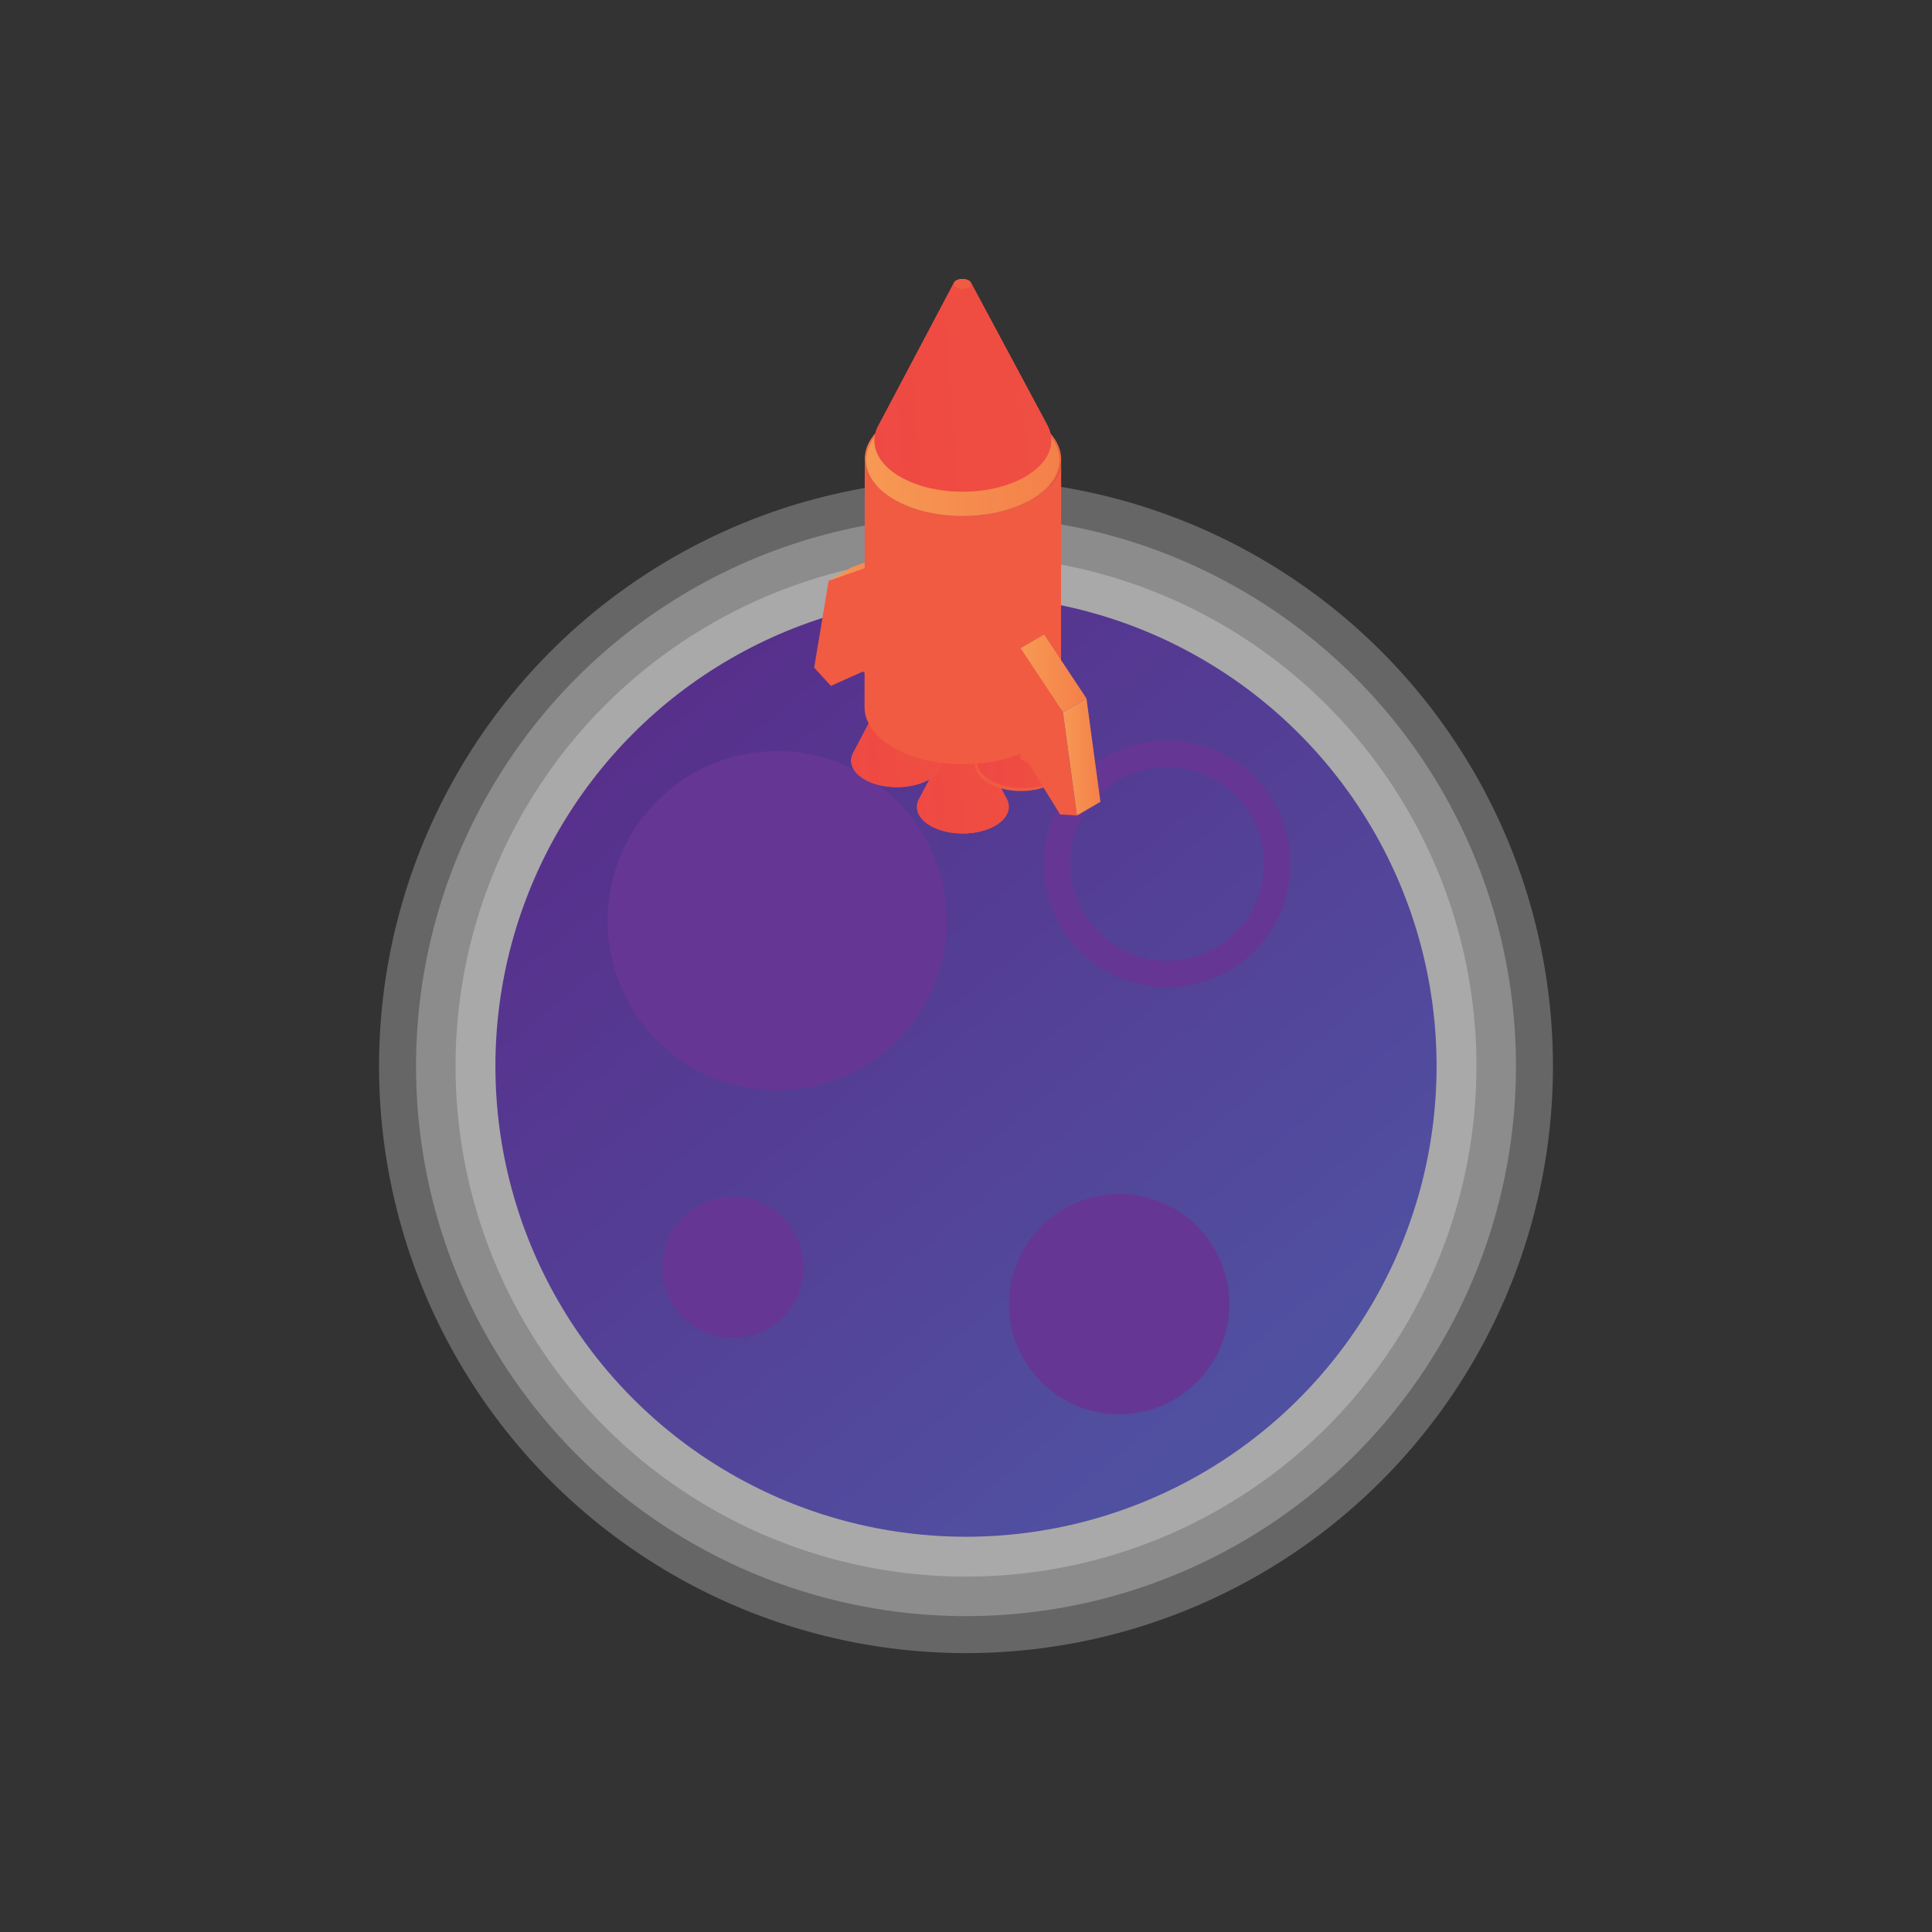 <svg xmlns="http://www.w3.org/2000/svg" xmlns:xlink="http://www.w3.org/1999/xlink" viewBox="0 0 800 800"><rect x="0" y="0" width="800" height="800" fill="#333333" stroke="none"/><defs><style>.cls-1{fill:#fff;opacity:0.25;}.cls-2{fill:url(#linear-gradient);}.cls-3{fill:none;stroke:#663694;stroke-miterlimit:10;stroke-width:11px;}.cls-4{fill:#663694;}.cls-5{isolation:isolate;}.cls-6{fill:#f05b42;}.cls-7{fill:url(#linear-gradient-2);}.cls-8{fill:url(#linear-gradient-3);}.cls-9{fill:url(#linear-gradient-4);}.cls-10{fill:url(#linear-gradient-5);}.cls-11{fill:url(#linear-gradient-6);}.cls-12{fill:url(#linear-gradient-7);}.cls-13{fill:url(#linear-gradient-8);}.cls-14{fill:url(#linear-gradient-10);}.cls-15{fill:url(#linear-gradient-11);}.cls-16{fill:url(#linear-gradient-12);}</style><linearGradient id="linear-gradient" x1="515.88" y1="582.25" x2="278.11" y2="293.38" gradientUnits="userSpaceOnUse"><stop offset="0" stop-color="#5050a1"/><stop offset="1" stop-color="#57308c"/></linearGradient><linearGradient id="linear-gradient-2" x1="343.13" y1="234.53" x2="370.5" y2="234.53" gradientUnits="userSpaceOnUse"><stop offset="0" stop-color="#f79954"/><stop offset="1" stop-color="#f48049"/></linearGradient><linearGradient id="linear-gradient-3" x1="360.63" y1="254.33" x2="370.5" y2="254.33" xlink:href="#linear-gradient-2"/><linearGradient id="linear-gradient-4" x1="-6888.88" y1="-1557.86" x2="-6741.86" y2="-1342.29" gradientTransform="matrix(-0.5, 0.87, -0.87, -0.5, -4285.41, 5496.54)" gradientUnits="userSpaceOnUse"><stop offset="0" stop-color="#f05b42"/><stop offset="1" stop-color="#ee3943"/></linearGradient><linearGradient id="linear-gradient-5" x1="-6917.6" y1="-1570.01" x2="-6770.58" y2="-1354.44" xlink:href="#linear-gradient-4"/><linearGradient id="linear-gradient-6" x1="-6891.84" y1="-1524.67" x2="-6744.82" y2="-1309.1" xlink:href="#linear-gradient-4"/><linearGradient id="linear-gradient-7" x1="358.08" y1="190.12" x2="439.41" y2="190.12" gradientUnits="userSpaceOnUse"><stop offset="0" stop-color="#f27446"/><stop offset="1" stop-color="#f16343"/></linearGradient><linearGradient id="linear-gradient-8" x1="358.71" y1="190.45" x2="438.68" y2="190.45" xlink:href="#linear-gradient-2"/><linearGradient id="linear-gradient-10" x1="-7089.23" y1="-1564.25" x2="-6806.16" y2="-1149.2" xlink:href="#linear-gradient-4"/><linearGradient id="linear-gradient-11" x1="422.62" y1="278.81" x2="449.89" y2="278.81" xlink:href="#linear-gradient-2"/><linearGradient id="linear-gradient-12" x1="440.15" y1="313.44" x2="455.67" y2="313.44" xlink:href="#linear-gradient-2"/></defs><title>landing</title><g id="Layer_6" data-name="Layer 6"><circle class="cls-1" cx="400" cy="441.47" r="243.05"/><circle class="cls-1" cx="400" cy="441.47" r="227.73"/><circle class="cls-1" cx="400" cy="441.47" r="211.37"/><circle class="cls-2" cx="400" cy="441.47" r="194.86"/><circle class="cls-3" cx="483.23" cy="357.71" r="45.61" transform="translate(-111.4 446.47) rotate(-45)"/><circle class="cls-4" cx="321.81" cy="381.23" r="70.21" transform="translate(-175.31 339.22) rotate(-45)"/><circle class="cls-4" cx="463.42" cy="539.99" r="45.61" transform="translate(-246.09 485.85) rotate(-45)"/><circle class="cls-4" cx="303.45" cy="524.74" r="29.25" transform="translate(-282.17 368.27) rotate(-45)"/><g class="cls-5"><polygon class="cls-6" points="360.75 234.27 343.13 240.45 337.13 276.44 344.05 284.02 357.25 278.1 360.63 280.05 360.75 234.27"/><polygon class="cls-7" points="360.75 234.27 370.5 228.6 352.88 234.79 343.13 240.45 360.75 234.27"/><polygon class="cls-8" points="360.63 280.05 370.37 274.38 370.5 228.6 360.75 234.27 360.63 280.05"/></g><ellipse class="cls-6" cx="398.71" cy="334.11" rx="19" ry="11.01" transform="translate(-0.95 1.13) rotate(-0.16)"/><path class="cls-6" d="M396.82,300.12a1.16,1.16,0,0,1,.49-.46,2.9,2.9,0,0,1,2.66,0l12.45,26.77c-7.26-4.37-19.29-4.49-26.87-.27a12.23,12.23,0,0,0-5,4.71Z"/><path class="cls-6" d="M416.86,330.8a11.71,11.71,0,0,0-4.44-4.34L400,299.69a1.12,1.12,0,0,1,.44.42Z"/><ellipse class="cls-6" cx="398.61" cy="300.44" rx="1.88" ry="1.09" transform="translate(-0.85 1.13) rotate(-0.16)"/><path class="cls-9" d="M380.54,330.9l16.28-30.78c-.19.37-.05.78.44,1.08a2.93,2.93,0,0,0,2.66,0c.53-.29.69-.72.49-1.11h0l16.45,30.69c2.07,3.85.38,8.23-5,11.23-7.58,4.22-19.61,4.1-26.87-.28C380.05,338.78,378.59,334.6,380.54,330.9Z"/><ellipse class="cls-6" cx="423.61" cy="315.34" rx="19" ry="11.01" transform="matrix(1, 0, 0, 1, -0.89, 1.2)"/><path class="cls-6" d="M421.72,281.35a1.16,1.16,0,0,1,.49-.46,2.93,2.93,0,0,1,2.66,0l12.45,26.78c-7.26-4.37-19.29-4.5-26.87-.27a12.23,12.23,0,0,0-5,4.71Z"/><path class="cls-6" d="M441.76,312a11.71,11.71,0,0,0-4.44-4.34l-12.45-26.78a1.21,1.21,0,0,1,.44.43Z"/><ellipse class="cls-6" cx="423.51" cy="281.67" rx="1.88" ry="1.09" transform="translate(-0.8 1.2) rotate(-0.16)"/><path class="cls-10" d="M405.44,312.13l16.28-30.78c-.2.37-.05.78.44,1.08a2.93,2.93,0,0,0,2.66,0c.53-.29.69-.73.49-1.11h0L441.76,312c2.06,3.85.38,8.23-5,11.22-7.58,4.23-19.61,4.11-26.87-.27C405,320,403.49,315.83,405.44,312.13Z"/><ellipse class="cls-6" cx="371.47" cy="314.93" rx="19" ry="11.01" transform="translate(-0.89 1.05) rotate(-0.16)"/><path class="cls-6" d="M369.57,281a1.2,1.2,0,0,1,.5-.47,2.9,2.9,0,0,1,2.66,0l12.45,26.77c-7.27-4.37-19.3-4.49-26.87-.27a12.19,12.19,0,0,0-5,4.72Q361.43,296.32,369.57,281Z"/><path class="cls-6" d="M389.62,311.62a11.79,11.79,0,0,0-4.44-4.34l-12.45-26.77a1.14,1.14,0,0,1,.44.43Z"/><ellipse class="cls-6" cx="371.37" cy="281.26" rx="1.88" ry="1.09" transform="translate(-0.8 1.05) rotate(-0.16)"/><path class="cls-11" d="M353.3,311.73q8.13-15.41,16.27-30.78c-.19.36,0,.77.44,1.07a2.93,2.93,0,0,0,2.66,0c.53-.29.7-.72.5-1.1h0l16.45,30.68c2.06,3.86.37,8.23-5,11.23-7.57,4.22-19.6,4.1-26.87-.28C352.81,319.6,351.34,315.42,353.3,311.73Z"/><g class="cls-5"><path class="cls-6" d="M439.41,190.24l-.09,102.81c0,6-4,12-11.82,16.54-15.83,9.2-41.57,9.21-57.51,0-8-4.63-12-10.71-12-16.77L358.08,190c0,6.07,4,12.14,12,16.77,15.94,9.2,41.68,9.2,57.51,0C435.46,202.21,439.39,196.23,439.41,190.24Z"/><path class="cls-12" d="M427.4,173.47c15.94,9.2,16,24.11.19,33.31s-41.57,9.2-57.51,0-16-24.11-.18-33.31S411.47,164.27,427.4,173.47Z"/></g><g class="cls-5"><path class="cls-13" d="M399.5,180.37a1.81,1.81,0,0,0-1.62,0c-.46.26-.47.68,0,.94a1.79,1.79,0,0,0,1.61,0c.46-.26.48-.68,0-.94l28.05-6c15.29,9.2,14.77,23.87-1.17,32.75s-41.25,8.63-56.53-.57-14.77-23.86,1.17-32.75,41.24-8.63,56.53.57Z"/><path class="cls-13" d="M427.55,174.36c-8-1.61-17.68.22-28.05,6a1.81,1.81,0,0,0-1.62,0c-.46.26-.47.68,0,.94a1.79,1.79,0,0,0,1.61,0c.46-.26.48-.68,0-.94,10.37-5.79,20-7.62,28.05-6,15.29,9.2,14.77,23.87-1.17,32.75s-41.25,8.63-56.53-.57-14.77-23.86,1.17-32.75S412.26,165.16,427.55,174.36Z"/></g><ellipse class="cls-6" cx="398.7" cy="182.4" rx="36.59" ry="21.19" transform="translate(-0.52 1.13) rotate(-0.16)"/><path class="cls-6" d="M395.06,117a2.31,2.31,0,0,1,.95-.9,5.67,5.67,0,0,1,5.12.05l24,51.56c-14-8.42-37.15-8.66-51.73-.53-4.66,2.6-7.88,5.74-9.65,9.08Z"/><path class="cls-6" d="M433.65,176a22.65,22.65,0,0,0-8.55-8.36l-24-51.56a2.3,2.3,0,0,1,.84.83Z"/><ellipse class="cls-6" cx="398.52" cy="117.58" rx="3.62" ry="2.1" transform="translate(-0.33 1.13) rotate(-0.16)"/><path class="cls-14" d="M363.72,176.23,395.06,117c-.38.7-.1,1.5.84,2.07a5.67,5.67,0,0,0,5.12,0c1-.57,1.34-1.41,1-2.14h0L433.65,176c4,7.41.72,15.84-9.62,21.61-14.58,8.13-37.74,7.89-51.73-.53C362.78,191.39,360,183.35,363.72,176.23Z"/><g class="cls-5"><polygon class="cls-6" points="422.62 268.41 440.15 294.87 445.93 337.68 438.99 337.25 425.87 316.13 422.49 314.18 422.62 268.41"/><polygon class="cls-15" points="422.62 268.41 432.36 262.75 449.89 289.21 440.15 294.87 422.62 268.41"/><polygon class="cls-16" points="440.15 294.87 449.89 289.21 455.67 332.01 445.93 337.68 440.15 294.87"/></g></g></svg>